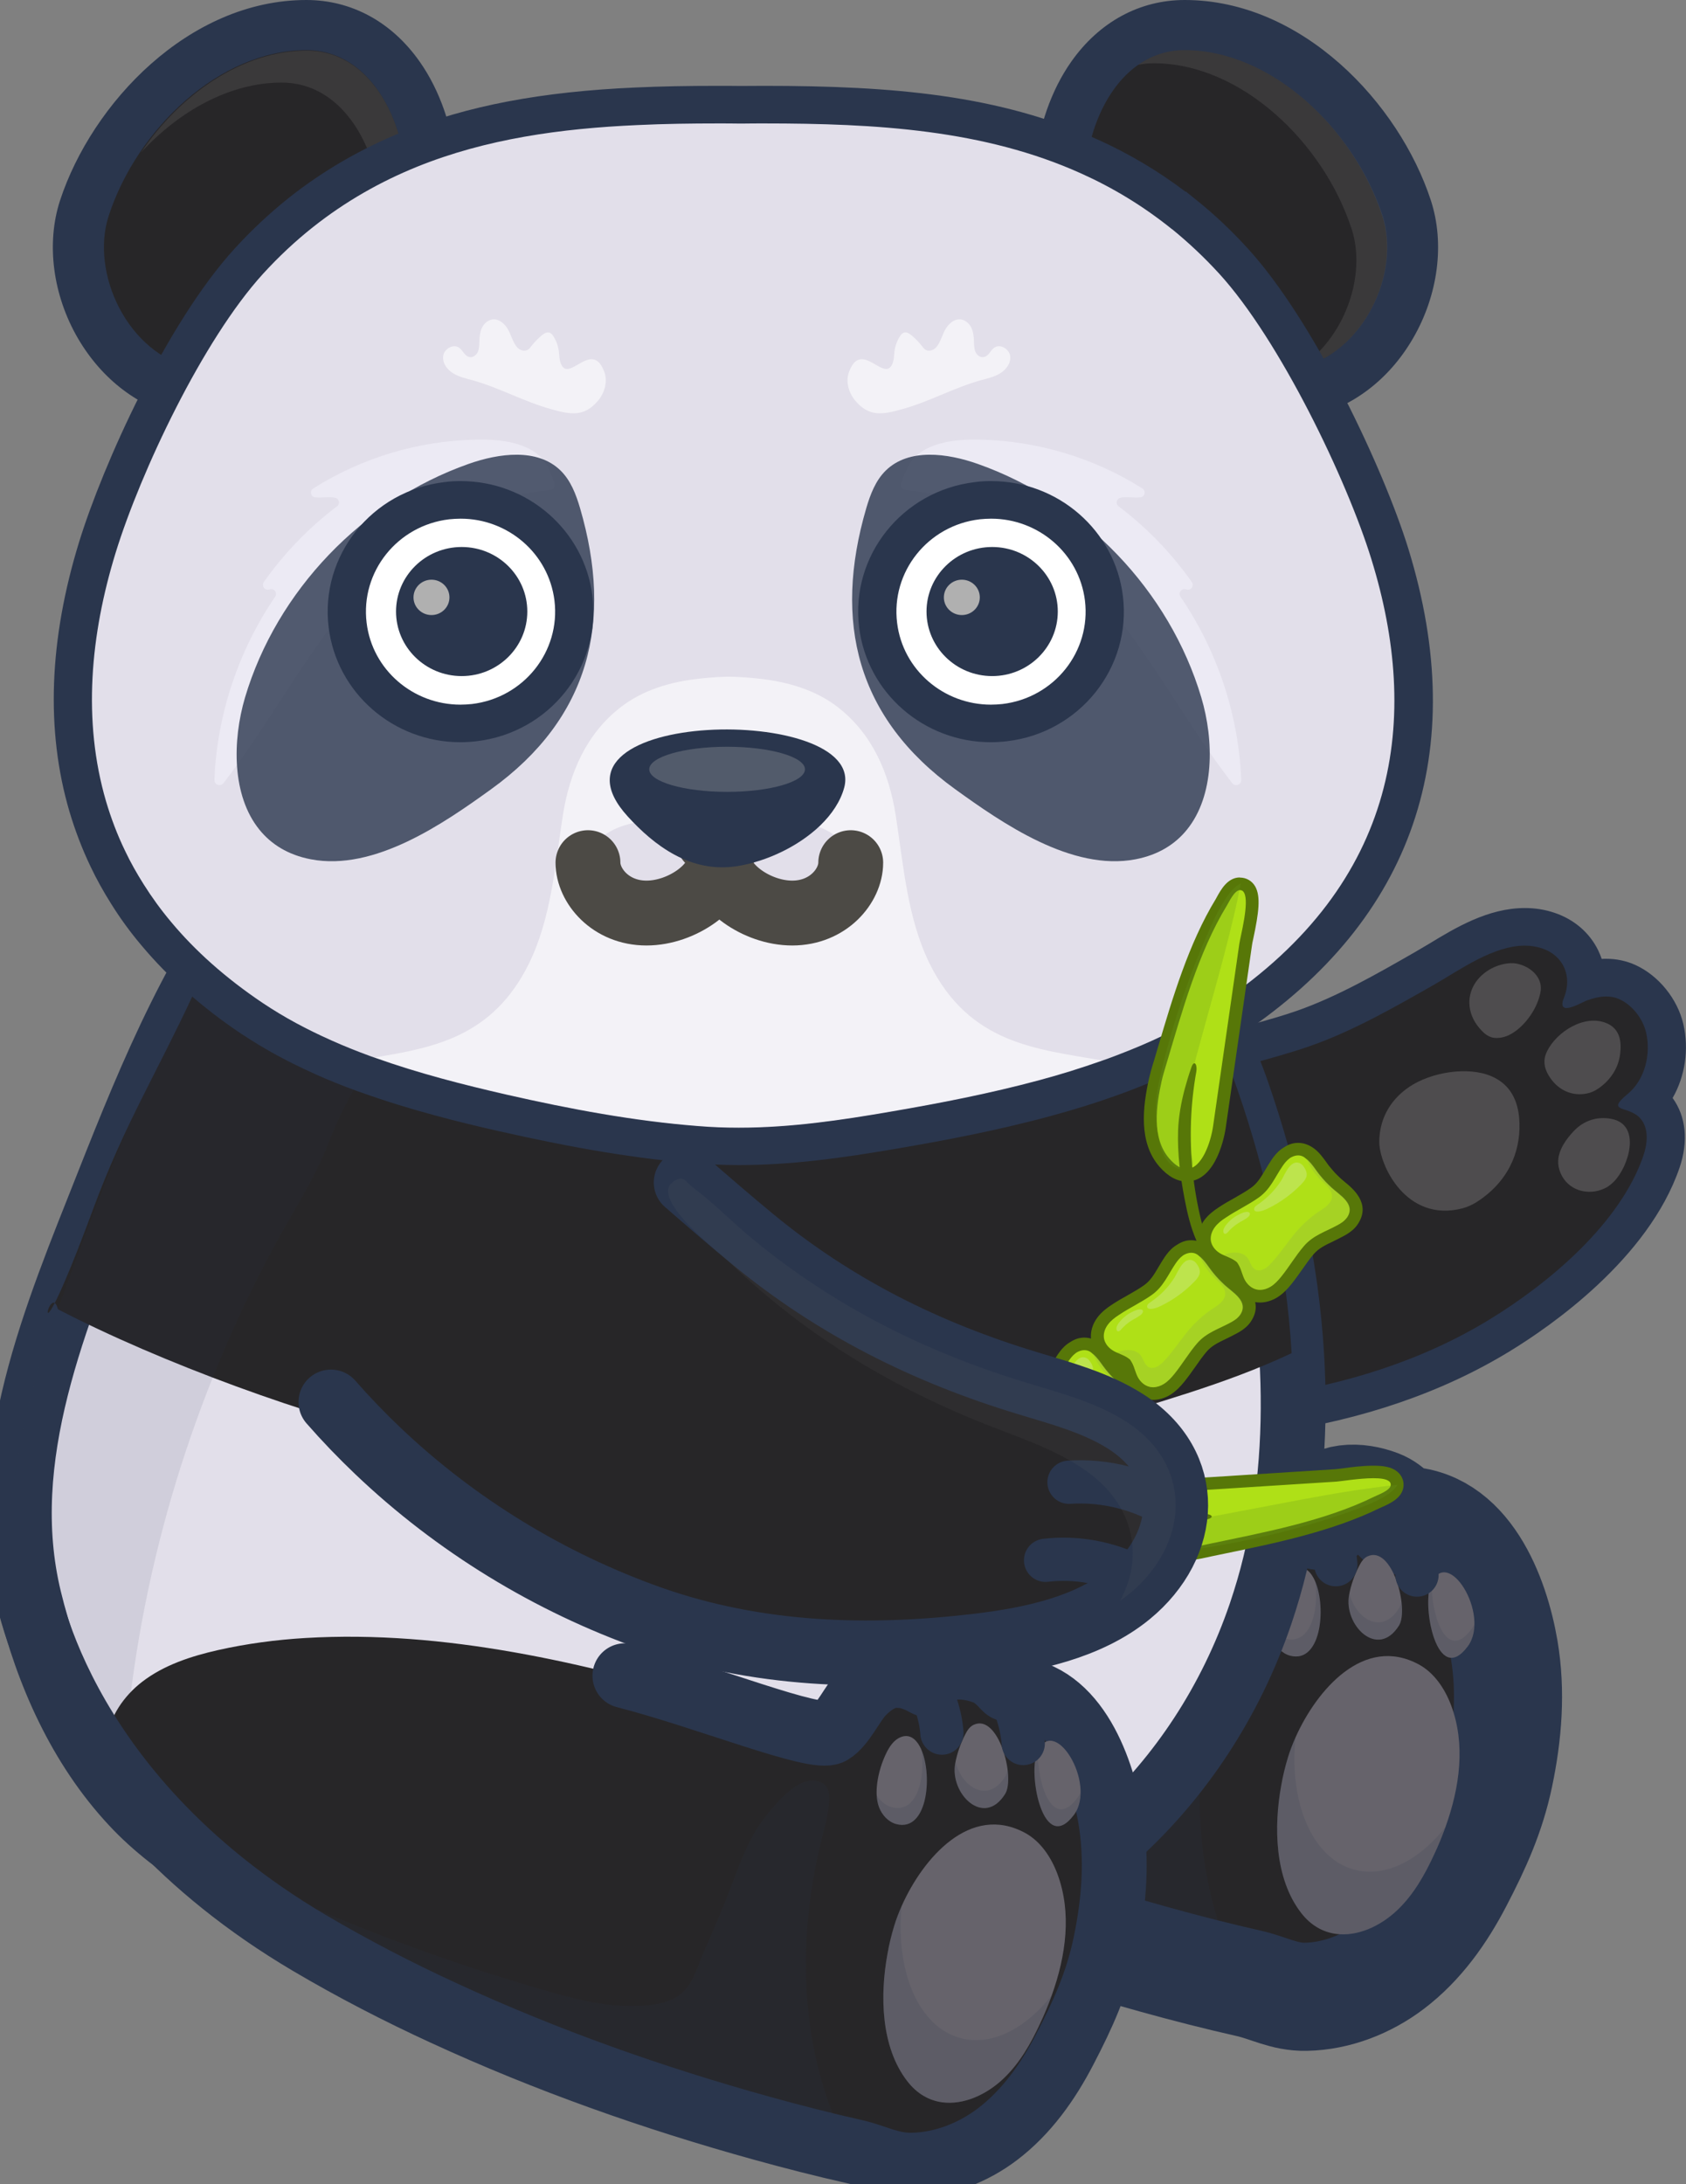 <svg width="78" height="101" viewBox="0 0 78 101" fill="none" xmlns="http://www.w3.org/2000/svg">
<rect x="0" y="0" width="78" height="101" fill="#808080" stroke="none"/>
<g clip-path="url(#clip0_229_14144)">
<path d="M10.288 18.347C14.356 18.347 18.27 15.27 19.378 12.395C20.487 9.521 20.104 5.87 18.453 3.518C17.386 1.993 15.865 1.159 14.173 1.159C9.297 1.159 5.242 5.523 3.903 9.625C3.355 11.312 3.626 13.346 4.634 15.078C5.583 16.707 7.028 17.808 8.708 18.179C9.215 18.289 9.746 18.347 10.288 18.347Z" fill="#272628"/>
<path d="M14.173 2.318C10.17 2.318 6.344 5.951 5.029 9.979C4.169 12.616 5.89 16.371 8.967 17.043C9.398 17.136 9.84 17.182 10.288 17.182C13.695 17.182 17.28 14.563 18.276 11.978C19.803 8.02 18.076 2.318 14.173 2.318ZM14.173 0C16.26 0 18.128 1.014 19.42 2.857C21.277 5.499 21.713 9.591 20.475 12.801C19.054 16.498 14.479 19.5 10.282 19.5C9.657 19.5 9.038 19.436 8.449 19.303C6.444 18.863 4.729 17.564 3.609 15.652C2.441 13.647 2.129 11.26 2.777 9.272C4.251 4.775 8.743 0 14.173 0Z" fill="#2A364D"/>
<g opacity="0.1">
<path d="M6.52 7.058C8.289 5.134 10.63 3.819 13.029 3.819C16.92 3.819 18.635 9.498 17.114 13.444C17.008 13.728 16.867 14.006 16.696 14.284C17.415 13.56 17.969 12.766 18.276 11.967C19.797 8.02 18.081 2.341 14.19 2.341C11.213 2.341 8.33 4.364 6.52 7.058Z" fill="#EAE6E4"/>
</g>
<path d="M58.694 18.347C59.236 18.347 59.767 18.289 60.274 18.179C61.948 17.814 63.392 16.713 64.347 15.078C65.355 13.351 65.627 11.312 65.078 9.625C63.74 5.523 59.684 1.159 54.809 1.159C53.117 1.159 51.596 1.993 50.529 3.517C48.878 5.864 48.495 9.515 49.603 12.395C50.712 15.264 54.626 18.347 58.694 18.347Z" fill="#272628"/>
<path d="M54.809 2.318C50.906 2.318 49.184 8.02 50.705 11.984C51.702 14.569 55.286 17.188 58.693 17.188C59.136 17.188 59.584 17.141 60.014 17.049C63.091 16.371 64.813 12.621 63.952 9.985C62.637 5.951 58.811 2.318 54.809 2.318ZM54.809 0C60.244 0 64.73 4.775 66.198 9.272C66.847 11.26 66.534 13.647 65.367 15.652C64.253 17.57 62.531 18.868 60.527 19.303C59.937 19.43 59.318 19.5 58.693 19.5C54.496 19.5 49.921 16.492 48.501 12.801C47.263 9.591 47.699 5.499 49.556 2.857C50.853 1.014 52.721 0 54.809 0Z" fill="#2A364D"/>
<g opacity="0.1">
<path d="M52.662 2.996C52.892 2.95 53.134 2.926 53.382 2.926C57.39 2.926 61.216 6.56 62.531 10.587C63.238 12.755 62.195 15.681 60.09 17.025C63.126 16.313 64.812 12.592 63.964 9.979C62.637 5.951 58.811 2.318 54.808 2.318C53.995 2.318 53.275 2.567 52.662 2.996Z" fill="#EAE6E4"/>
</g>
<path d="M57.579 65.494C57.721 65.494 57.856 65.489 58.004 65.483C58.004 65.483 58.01 65.483 58.016 65.483C58.21 65.483 58.44 65.448 58.64 65.419L58.729 65.407C62.791 64.816 66.375 63.588 69.376 61.757C71.18 60.656 75.513 57.671 76.868 53.725C77.228 52.676 77.11 51.755 76.544 51.123C76.456 51.024 76.356 50.938 76.261 50.868C76.998 50.01 77.299 48.741 77.022 47.553C76.809 46.638 76.132 45.797 75.3 45.415C74.994 45.276 74.664 45.206 74.316 45.206C73.968 45.206 73.644 45.276 73.384 45.351C73.379 44.992 73.296 44.644 73.143 44.325C72.848 43.717 72.306 43.259 71.622 43.027C71.286 42.917 70.92 42.859 70.549 42.859C69.093 42.859 67.695 43.711 66.564 44.389C66.351 44.517 66.145 44.644 65.951 44.754C64.099 45.809 62.219 46.887 60.285 47.559C59.607 47.797 58.929 47.988 58.204 48.191C56.895 48.562 55.545 48.938 54.272 49.587C54.107 49.668 53.954 49.755 53.806 49.848C52.981 50.37 52.303 51.384 51.719 52.96C50.705 55.712 50.841 60.221 52.828 63.008C53.983 64.637 55.628 65.494 57.579 65.494Z" fill="#272628"/>
<path d="M70.543 43.729C69.087 43.729 67.542 44.847 66.393 45.508C64.541 46.562 62.596 47.681 60.58 48.382C58.623 49.066 56.536 49.419 54.673 50.364C54.537 50.433 54.402 50.509 54.278 50.59C53.435 51.117 52.869 52.386 52.545 53.267C51.112 57.15 52.209 64.631 57.579 64.631C57.697 64.631 57.821 64.625 57.945 64.619C58.163 64.619 58.381 64.579 58.593 64.55C62.213 64.028 65.785 62.927 68.904 61.021C71.669 59.334 74.947 56.582 76.025 53.453C76.214 52.896 76.302 52.183 75.878 51.708C75.336 51.111 74.251 51.459 75.3 50.59C76.108 49.923 76.385 48.735 76.155 47.75C76.008 47.119 75.524 46.481 74.923 46.209C74.723 46.116 74.516 46.081 74.31 46.081C74.015 46.081 73.72 46.157 73.438 46.255C73.278 46.307 72.765 46.614 72.477 46.614C72.353 46.614 72.276 46.562 72.282 46.406C72.288 46.302 72.329 46.197 72.37 46.099C72.736 45.148 72.335 44.186 71.339 43.856C71.073 43.769 70.808 43.729 70.543 43.729ZM70.543 41.99C71.014 41.99 71.468 42.06 71.899 42.205C72.813 42.506 73.538 43.126 73.939 43.949C73.998 44.076 74.056 44.21 74.098 44.343C74.168 44.337 74.239 44.337 74.31 44.337C74.787 44.337 75.247 44.436 75.666 44.627C76.739 45.119 77.605 46.191 77.877 47.356C78.148 48.533 77.953 49.779 77.381 50.775C78 51.627 78.118 52.78 77.7 54.003C76.255 58.216 71.722 61.345 69.835 62.493C66.729 64.388 63.032 65.657 58.847 66.265L58.758 66.277C58.552 66.306 58.298 66.346 58.004 66.352C57.856 66.358 57.715 66.364 57.573 66.364C55.321 66.364 53.423 65.379 52.097 63.513C49.862 60.383 49.803 55.591 50.882 52.67C51.531 50.908 52.327 49.75 53.323 49.124C53.488 49.019 53.671 48.915 53.859 48.822C55.209 48.133 56.606 47.739 57.956 47.362C58.664 47.159 59.336 46.974 59.984 46.748C61.842 46.099 63.693 45.044 65.479 44.018C65.691 43.897 65.886 43.775 66.098 43.653C67.318 42.911 68.839 41.99 70.543 41.99Z" fill="#2A364D"/>
<g opacity="0.2">
<path d="M63.81 52.786C63.816 51.894 64.193 50.943 65.19 50.265C66.186 49.587 67.901 49.292 69.01 49.773C69.935 50.178 70.218 50.972 70.283 51.708C70.389 53.018 69.941 54.449 68.491 55.469C68.255 55.637 67.984 55.788 67.666 55.875C65.054 56.559 63.798 53.864 63.81 52.786Z" fill="#EAE6E4"/>
</g>
<g opacity="0.1">
<path d="M30.879 34.642C35.425 32.527 40.335 32.672 44.798 35.384C46.236 36.259 47.433 37.737 48.931 38.478C51.029 39.527 55.203 41.712 54.201 45.264C53.865 46.464 53.098 47.408 52.285 48.191C49.396 50.978 45.735 52.212 42.157 53.221C40.695 53.632 39.221 54.02 37.73 54.183C33.568 54.629 29.288 53.25 25.845 50.341C24.554 49.251 23.333 47.878 22.779 46.076C21.977 43.468 22.726 40.872 24.524 39.469C26.641 37.812 28.48 35.761 30.879 34.642Z" fill="#2A364D"/>
</g>
<g opacity="0.2">
<path d="M67.979 46.406C67.967 46.058 68.067 45.716 68.28 45.409C68.651 44.882 69.293 44.563 69.901 44.54C70.502 44.517 71.439 45.038 71.263 45.907C71.121 46.591 70.691 47.211 70.219 47.6C69.972 47.802 69.677 47.965 69.358 47.994C68.987 48.034 68.734 47.889 68.456 47.559C68.15 47.211 67.991 46.806 67.979 46.406Z" fill="#EAE6E4"/>
</g>
<g opacity="0.2">
<path d="M71.469 48.909C71.487 48.817 71.522 48.718 71.569 48.62C72.011 47.71 73.326 46.87 74.352 47.327C74.947 47.594 75.024 48.168 74.953 48.741C74.876 49.373 74.523 49.918 74.004 50.294C73.874 50.387 73.727 50.48 73.55 50.532C72.872 50.729 72.218 50.491 71.793 49.947C71.54 49.616 71.398 49.28 71.469 48.909Z" fill="#EAE6E4"/>
</g>
<g opacity="0.2">
<path d="M72.087 53.673C72.111 53.163 72.447 52.688 72.807 52.305C73.266 51.818 73.891 51.61 74.563 51.743C75.955 52.021 75.342 53.957 74.67 54.635C74.552 54.751 74.416 54.872 74.239 54.953C73.461 55.319 72.53 55.046 72.194 54.241C72.111 54.049 72.082 53.858 72.087 53.673Z" fill="#EAE6E4"/>
</g>
<path d="M29.371 80.323C29.436 80.364 29.506 80.399 29.577 80.434C30.19 80.735 30.797 81.002 31.399 81.349C34.305 83.03 37.3 84.554 40.342 85.968C41.438 86.478 42.547 86.97 43.655 87.457C46.738 88.796 49.957 89.775 53.176 90.754C54.679 91.212 56.182 91.67 57.715 92.012C59.13 92.331 60.675 92.719 62.095 92.244C64.324 91.49 66.075 89.7 67.248 87.671C67.407 87.393 67.56 87.109 67.708 86.82C68.851 84.525 69.576 82.004 69.624 79.443C69.689 76.342 69.176 72.79 66.717 70.605C66.428 70.35 66.11 70.107 65.739 70.009C65.367 69.91 64.919 69.98 64.666 70.263C64.412 69.551 63.498 69.354 62.738 69.302C61.995 69.249 61.105 69.499 61.105 70.263C61.105 69.811 60.545 69.516 60.227 69.539C59.543 69.585 58.853 69.974 58.311 70.356C57.568 70.884 57.049 71.782 56.171 72.106C55.375 72.402 54.532 72.025 53.813 71.695C53.046 71.341 52.197 71.144 51.384 70.907C45.247 69.105 38.803 67.569 32.342 67.951C30.986 68.032 29.636 68.212 28.316 68.508C27.06 68.792 25.804 69.197 24.79 69.98C23.941 70.634 23.275 71.602 23.145 72.674C23.01 73.816 23.906 74.83 24.578 75.67C25.533 76.87 26.6 77.982 27.756 78.996C28.245 79.437 28.787 79.982 29.371 80.323Z" fill="#272628"/>
<g opacity="0.15">
<path d="M29.359 80.109C29.276 80.022 29.2 79.936 29.123 79.849C28.982 79.686 28.84 79.478 28.911 79.275C28.97 79.101 29.17 79.008 29.353 79.014C29.536 79.02 29.713 79.101 29.878 79.176C34.246 81.216 38.78 82.914 43.419 84.253C44.97 84.699 46.573 85.11 48.182 84.942C48.642 84.896 49.102 84.797 49.497 84.566C50.252 84.131 50.464 83.186 50.788 82.445C51.195 81.517 51.602 80.596 51.961 79.651C52.427 78.435 52.858 77.148 53.7 76.122C54.148 75.572 54.891 74.697 55.64 74.564C55.964 74.506 56.342 74.616 56.495 74.906C56.566 75.045 56.577 75.207 56.577 75.363C56.572 75.989 56.395 76.598 56.241 77.206C55.039 81.987 55.186 87.231 57.497 91.601C56.253 91.606 54.862 91.183 53.742 90.674C51.979 89.874 50.04 89.497 48.206 88.883C46.296 88.24 44.416 87.515 42.535 86.791C40.159 85.875 37.783 84.96 35.484 83.876C33.409 82.897 30.945 81.807 29.359 80.109Z" fill="#2A364D"/>
</g>
<path d="M19.349 65.205C19.349 65.205 20.575 74.998 32.536 82.062C34.558 83.256 36.645 84.334 38.779 85.313C43.507 87.492 48.442 89.236 53.464 90.627C54.885 91.021 56.312 91.386 57.75 91.711C58.688 91.919 59.413 92.36 60.421 92.337C61.842 92.308 63.233 91.757 64.353 90.911C65.709 89.885 66.699 88.477 67.472 86.988C68.309 85.383 68.975 83.916 69.352 82.132C69.759 80.202 69.918 78.232 69.588 76.279C69.169 73.828 67.849 70.275 64.801 70.316C64.718 70.316 64.353 69.748 63.793 69.539C62.844 69.18 61.617 69.134 61.081 70.101C60.362 69.696 59.979 69.701 59.79 69.69C59.136 69.644 58.575 70.026 58.133 70.472C57.65 70.959 57.231 71.962 56.666 72.303C55.952 72.732 50.888 70.663 47.127 69.701" stroke="#2A364D" stroke-width="5" stroke-miterlimit="10" stroke-linecap="round" stroke-linejoin="round"/>
<path d="M60.197 88.46C60.65 89.045 61.21 89.346 61.8 89.427C62.779 89.561 63.852 89.091 64.665 88.309C65.402 87.602 65.909 86.704 66.333 85.788C66.534 85.365 66.717 84.925 66.876 84.478C67.536 82.641 67.807 80.66 67.135 78.863C66.846 78.098 66.363 77.362 65.638 76.968C63.091 75.595 60.916 78.156 59.943 80.324C59.796 80.654 59.672 80.978 59.583 81.274C59.46 81.68 59.353 82.108 59.277 82.549C58.929 84.432 58.953 86.855 60.197 88.46Z" fill="#66636B"/>
<g opacity="0.15">
<path d="M60.197 88.46C60.651 89.045 61.211 89.346 61.8 89.427C62.779 89.561 63.852 89.091 64.665 88.309C65.402 87.602 65.909 86.704 66.334 85.788C66.534 85.365 66.717 84.925 66.876 84.479C65.756 85.904 64.335 86.716 62.979 86.524C60.851 86.223 59.607 83.557 59.937 80.324C59.79 80.654 59.666 80.978 59.578 81.274C59.454 81.68 59.348 82.109 59.271 82.549C58.929 84.432 58.953 86.855 60.197 88.46Z" fill="#2A364D"/>
</g>
<path d="M66.187 73.294C65.78 74.332 66.499 78.017 67.902 76.134C68.987 74.68 66.941 71.371 66.187 73.294Z" fill="#66636B"/>
<path d="M60.769 72.97C61.394 74.129 61.175 76.957 59.684 76.563C59.312 76.464 59.024 76.145 58.888 75.792C58.752 75.439 58.752 75.044 58.8 74.668C58.864 74.181 59.012 73.706 59.23 73.26C59.377 72.964 59.578 72.663 59.89 72.541C60.267 72.39 60.562 72.587 60.769 72.97Z" fill="#66636B"/>
<path d="M63.262 71.973C63.079 72.06 62.967 72.24 62.879 72.414C62.66 72.837 62.501 73.289 62.413 73.758C62.154 75.149 63.739 76.748 64.724 75.166C65.195 74.407 64.411 71.428 63.262 71.973Z" fill="#66636B"/>
<g opacity="0.15">
<path d="M67.907 76.128C68.12 75.838 68.214 75.473 68.214 75.097C68.173 75.183 68.125 75.265 68.067 75.346C66.887 76.928 66.192 74.581 66.239 73.173C66.221 73.207 66.204 73.248 66.186 73.294C65.785 74.326 66.504 78.017 67.907 76.128Z" fill="#2A364D"/>
</g>
<g opacity="0.15">
<path d="M58.888 75.786C59.024 76.145 59.313 76.458 59.684 76.557C61.111 76.939 61.376 74.372 60.846 73.126C61.034 74.419 60.645 76.088 59.472 75.775C59.171 75.693 58.924 75.473 58.77 75.201C58.782 75.409 58.818 75.606 58.888 75.786Z" fill="#2A364D"/>
</g>
<g opacity="0.15">
<path d="M64.725 75.166C64.866 74.94 64.895 74.511 64.837 74.042C64.813 74.169 64.778 74.279 64.725 74.366C63.911 75.67 62.685 74.807 62.431 73.677C62.425 73.706 62.419 73.729 62.414 73.758C62.148 75.149 63.74 76.748 64.725 75.166Z" fill="#2A364D"/>
</g>
<path d="M65.555 72.837C65.491 71.944 65.214 71.063 64.742 70.293" stroke="#2A364D" stroke-width="2" stroke-miterlimit="10" stroke-linecap="round" stroke-linejoin="round"/>
<path d="M61.8 72.356C61.735 71.51 61.458 70.675 60.986 69.945" stroke="#2A364D" stroke-width="2" stroke-miterlimit="10" stroke-linecap="round" stroke-linejoin="round"/>
<path d="M14.037 88.529C14.503 88.738 14.963 88.941 15.405 89.126C17.834 90.152 20.787 91.317 23.463 91.299C26.458 91.282 29.4 91.815 32.436 91.589C35.602 91.357 38.726 90.76 41.815 90.065C49.061 88.431 55.528 82.787 58.316 74.633C58.575 73.868 58.805 73.086 58.994 72.298C59.743 69.203 59.949 65.958 59.761 62.73C59.513 58.529 58.575 54.345 57.249 50.526C56.011 46.962 53.983 43.839 51.513 41.208C49.126 38.658 46.319 36.572 43.419 35.001C42.163 34.318 40.884 33.732 39.611 33.246C36.704 32.133 33.662 31.501 30.603 31.461C27.396 31.42 24.195 32.116 21.2 33.454C20.374 33.819 19.573 34.236 18.783 34.7C17.321 35.558 15.988 36.584 14.768 37.76C14.066 38.432 13.412 39.151 12.793 39.916C9.197 44.355 7.057 49.547 4.988 54.785C2.6 60.824 -0.235 67.389 1.356 73.943C2.188 77.368 3.703 80.776 6.143 83.389C8.136 85.539 11.213 87.249 14.037 88.529Z" fill="#E2DFEA" stroke="#2A364D" stroke-width="3" stroke-miterlimit="10"/>
<path d="M2.683 60.545C7.382 62.991 14.391 65.564 19.443 66.682C25.285 67.969 31.635 68.119 37.565 67.94C41.763 67.812 45.966 67.25 50.028 65.952C53.306 64.903 56.601 64.063 59.755 62.574C59.507 58.372 58.57 54.188 57.243 50.37C56.005 46.806 53.977 43.682 51.507 41.051C49.12 38.502 46.314 36.415 43.413 34.845C39.823 34.723 36.233 34.486 32.648 34.167C28.823 33.831 24.991 33.848 21.194 33.298C20.369 33.663 19.567 34.08 18.777 34.544C17.315 35.401 15.983 36.427 14.762 37.603C14.061 38.276 13.406 38.994 12.787 39.759C11.29 41.608 10.005 43.717 8.92 46.029C7.228 49.663 5.749 52.027 4.316 55.892C1.298 64.046 2.282 59.039 2.683 60.545Z" fill="#272628"/>
<g opacity="0.1">
<path d="M1.368 77.814C2.241 79.918 3.526 81.888 5.359 83.279C5.648 82.821 5.683 82.253 5.719 81.714C5.754 81.164 5.801 80.619 5.854 80.069C6.597 72.246 8.943 64.573 12.687 57.631C13.553 56.026 14.55 54.536 15.198 52.861C15.894 51.059 16.92 49.344 17.963 47.721C19.991 44.586 22.42 41.724 24.737 38.791C27.29 35.563 21.783 35.372 19.755 35.511C17.545 35.668 15.599 37.719 14.084 39.243C12.209 41.127 10.606 43.271 9.244 45.542C6.774 49.645 5.041 54.13 3.384 58.61C2.694 60.464 2.017 62.325 1.504 64.237C0.814 66.804 0.419 69.452 0.336 72.112C0.295 73.364 0.33 74.627 0.678 75.833C0.867 76.493 1.097 77.16 1.368 77.814Z" fill="#2A364D"/>
</g>
<path d="M34.169 53.006C36.51 53.006 38.773 52.699 41.456 52.236C43.484 51.888 45.877 51.436 48.312 50.781C49.373 50.491 50.34 50.196 51.271 49.865C51.714 49.709 52.15 49.541 52.58 49.373C52.769 49.298 52.963 49.216 53.158 49.13C53.96 48.788 54.732 48.411 55.451 48.011C55.97 47.721 56.471 47.42 56.937 47.107C64.524 42.036 67.065 34.607 64.294 25.631C63.191 22.061 60.067 15.368 57.055 12.077C56.341 11.294 55.575 10.57 54.779 9.933L54.549 9.736H54.526C53.258 8.75 51.873 7.91 50.393 7.244C45.995 5.256 41.202 4.845 35.354 4.845C35.018 4.845 34.205 4.85 34.205 4.85C33.874 4.85 33.544 4.845 33.208 4.845C31.782 4.845 30.591 4.868 29.459 4.92C25.179 5.111 21.836 5.743 18.948 6.913C17.091 7.667 15.44 8.623 13.901 9.84C13.058 10.512 12.251 11.265 11.508 12.077C8.454 15.42 5.571 21.818 4.498 25.301C3.148 29.682 2.995 33.715 4.045 37.296C4.292 38.131 4.605 38.948 4.976 39.724C5.229 40.263 5.536 40.814 5.884 41.353C6.267 41.967 6.715 42.581 7.216 43.172C8.419 44.609 9.91 45.931 11.655 47.096L11.714 47.13C12.675 47.768 13.76 48.359 14.939 48.88C15.546 49.153 16.147 49.396 16.808 49.634L17.044 49.721C19.242 50.509 21.518 51.065 23.245 51.459C26.818 52.27 29.577 52.722 32.206 52.931C32.849 52.977 33.509 53.006 34.169 53.006Z" fill="#E2DFEA"/>
<path d="M33.214 5.708C31.97 5.708 30.732 5.725 29.506 5.783C25.939 5.94 22.485 6.421 19.29 7.713C17.604 8.397 15.988 9.307 14.467 10.512C13.671 11.144 12.905 11.856 12.174 12.656C9.38 15.716 6.503 21.829 5.353 25.55C4.18 29.357 3.815 33.327 4.905 37.053C5.135 37.829 5.424 38.6 5.79 39.353C6.037 39.875 6.326 40.385 6.644 40.889C7.016 41.48 7.434 42.06 7.906 42.622C9.02 43.96 10.423 45.218 12.156 46.383C12.162 46.383 12.168 46.389 12.174 46.394C13.153 47.049 14.208 47.611 15.304 48.098C15.316 48.104 15.328 48.11 15.34 48.115C15.923 48.376 16.519 48.614 17.12 48.834C17.197 48.863 17.273 48.886 17.35 48.915C19.378 49.639 21.477 50.173 23.458 50.625C26.387 51.291 29.323 51.842 32.289 52.073C32.925 52.126 33.55 52.149 34.175 52.149C36.569 52.149 38.903 51.807 41.308 51.389C43.46 51.019 45.783 50.572 48.082 49.952C49.055 49.692 50.022 49.39 50.971 49.054C51.401 48.904 51.825 48.741 52.244 48.573C52.433 48.498 52.615 48.422 52.804 48.341C53.565 48.017 54.307 47.658 55.021 47.264C55.51 46.991 55.987 46.701 56.441 46.4C64.795 40.796 65.703 33.164 63.451 25.88C62.313 22.183 59.2 15.71 56.4 12.65C55.705 11.891 54.974 11.207 54.219 10.593C54.213 10.593 54.213 10.593 54.213 10.593C52.881 9.521 51.484 8.681 50.027 8.026C45.529 5.992 40.513 5.708 35.36 5.708C35.03 5.708 34.694 5.708 34.358 5.714H34.205C33.874 5.708 33.544 5.708 33.214 5.708ZM33.214 3.97C33.55 3.97 33.886 3.97 34.222 3.975H34.364C34.688 3.975 35.03 3.97 35.366 3.97C41.326 3.97 46.231 4.393 50.776 6.45C52.221 7.099 53.588 7.91 54.838 8.86H54.85H54.856H54.867L55.357 9.255C56.188 9.921 56.984 10.674 57.727 11.491C60.822 14.876 64.029 21.731 65.155 25.376C68.049 34.752 65.385 42.512 57.45 47.82C56.954 48.15 56.436 48.463 55.899 48.764C55.156 49.176 54.355 49.57 53.517 49.923C53.317 50.01 53.117 50.097 52.91 50.178C52.498 50.346 52.044 50.52 51.584 50.682C50.646 51.019 49.627 51.332 48.559 51.621C46.078 52.294 43.548 52.763 41.621 53.093C38.897 53.563 36.586 53.876 34.181 53.876C33.491 53.876 32.807 53.847 32.147 53.794C29.483 53.586 26.682 53.122 23.063 52.305C21.3 51.905 18.995 51.337 16.749 50.532L16.513 50.451C15.829 50.202 15.21 49.952 14.615 49.686C14.597 49.68 14.579 49.668 14.556 49.657C13.359 49.124 12.257 48.527 11.278 47.878L11.266 47.872L11.166 47.808C9.356 46.597 7.8 45.218 6.544 43.717C6.019 43.097 5.548 42.448 5.141 41.793C4.787 41.231 4.463 40.651 4.192 40.078C3.803 39.267 3.473 38.403 3.213 37.528C2.111 33.785 2.264 29.583 3.667 25.04C4.764 21.488 7.717 14.928 10.859 11.491C11.638 10.639 12.475 9.857 13.353 9.156C14.939 7.899 16.707 6.873 18.618 6.102C21.606 4.891 25.043 4.236 29.429 4.045C30.567 3.993 31.77 3.97 33.214 3.97Z" fill="#2A364D"/>
<path d="M43.212 20.601C43.873 20.358 44.592 20.317 45.299 20.329C47.964 20.375 50.611 21.169 52.851 22.589C53.034 22.705 52.963 22.983 52.751 23C52.45 23.029 52.103 22.96 51.837 23.017C51.649 23.058 51.596 23.302 51.749 23.412C53.052 24.397 54.201 25.585 55.139 26.918C55.262 27.097 55.086 27.329 54.879 27.259C54.873 27.259 54.867 27.259 54.867 27.254C54.661 27.19 54.49 27.416 54.614 27.596C56.3 30.07 57.285 33.002 57.42 35.975C57.42 36.01 57.42 36.05 57.42 36.085C57.42 36.3 57.137 36.386 57.007 36.218C55.121 33.779 53.641 31.055 51.755 28.61C49.786 26.066 47.239 23.759 44.079 23C43.354 22.826 42.611 22.762 41.874 22.658C41.733 22.641 41.644 22.496 41.692 22.363C41.957 21.546 42.21 20.972 43.212 20.601Z" fill="#ECEAF4"/>
<path d="M24.13 20.601C23.469 20.358 22.75 20.317 22.043 20.329C19.378 20.375 16.731 21.169 14.491 22.589C14.308 22.705 14.379 22.983 14.591 23C14.892 23.029 15.24 22.96 15.505 23.017C15.694 23.058 15.747 23.302 15.593 23.412C14.29 24.397 13.141 25.585 12.204 26.918C12.08 27.097 12.257 27.329 12.463 27.259C12.469 27.259 12.475 27.259 12.475 27.254C12.681 27.19 12.852 27.416 12.728 27.596C11.042 30.07 10.058 33.002 9.922 35.975C9.922 36.01 9.922 36.05 9.922 36.085C9.922 36.3 10.205 36.386 10.335 36.218C12.221 33.779 13.701 31.055 15.587 28.61C17.556 26.066 20.103 23.759 23.263 23C23.988 22.826 24.731 22.762 25.468 22.658C25.609 22.641 25.698 22.496 25.651 22.363C25.385 21.546 25.132 20.972 24.13 20.601Z" fill="#ECEAF4"/>
<g opacity="0.6">
<path d="M17.35 48.898C19.378 49.622 21.477 50.155 23.458 50.607C26.387 51.274 29.323 51.824 32.289 52.056C35.36 52.305 38.272 51.9 41.308 51.372C43.46 51.001 45.783 50.555 48.082 49.935C49.055 49.674 50.022 49.373 50.971 49.037C47.999 48.509 44.851 48.301 43 44.546C41.98 42.465 41.798 40.026 41.444 37.737C41.132 35.714 40.336 33.924 38.767 32.707C37.724 31.895 36.439 31.536 35.183 31.391C34.788 31.345 34.387 31.316 33.992 31.299C33.91 31.299 33.821 31.293 33.739 31.293C33.656 31.293 33.574 31.293 33.485 31.299C33.09 31.31 32.69 31.345 32.294 31.391C31.039 31.53 29.754 31.895 28.71 32.707C27.142 33.924 26.346 35.714 26.034 37.737C25.68 40.026 25.497 42.465 24.477 44.546C22.803 47.953 20.056 48.446 17.35 48.898Z" fill="white"/>
</g>
<g opacity="0.6">
<path d="M34.269 31.304C34.352 31.304 34.434 31.304 34.523 31.31V31.304C34.434 31.304 34.352 31.304 34.269 31.304Z" fill="white"/>
</g>
<g opacity="0.8">
<path d="M54.915 38.362C54.373 39.035 53.594 39.533 52.533 39.736C49.586 40.304 46.361 38.061 44.191 36.496C39.629 33.205 38.538 28.755 40.077 23.498C40.265 22.861 40.507 22.218 40.984 21.754C42.051 20.717 43.82 20.954 45.235 21.453C50.146 23.186 54.107 27.323 55.575 32.249C56.177 34.266 56.182 36.792 54.915 38.362Z" fill="#2A364D"/>
</g>
<g opacity="0.8">
<path d="M11.997 38.362C12.54 39.035 13.318 39.533 14.379 39.736C17.326 40.304 20.551 38.061 22.721 36.496C27.284 33.205 28.374 28.755 26.835 23.498C26.647 22.861 26.405 22.218 25.928 21.754C24.861 20.717 23.092 20.954 21.677 21.453C16.766 23.186 12.805 27.323 11.337 32.249C10.742 34.266 10.73 36.792 11.997 38.362Z" fill="#2A364D"/>
</g>
<path d="M36.033 37.986H35.932C34.453 38.113 33.315 38.919 33.315 39.892C33.315 40.953 34.983 42.222 36.657 42.222C38.326 42.222 39.363 40.959 39.363 39.892C39.363 38.832 38.008 37.969 36.339 37.969C36.239 37.969 36.133 37.974 36.033 37.98V37.986Z" fill="#E2DFEA"/>
<path d="M27.201 39.892C27.201 40.953 28.239 42.222 29.907 42.222C31.576 42.222 33.25 40.959 33.25 39.892C33.25 38.832 31.894 37.969 30.226 37.969C28.557 37.969 27.201 38.832 27.201 39.892Z" fill="#E2DFEA"/>
<path d="M33.786 38.855C33.486 39.157 33.309 39.51 33.309 39.892C33.309 40.953 34.977 42.222 36.652 42.222C38.32 42.222 39.358 40.959 39.358 39.892" stroke="#4C4A45" stroke-width="3" stroke-miterlimit="10" stroke-linecap="round" stroke-linejoin="round"/>
<path d="M27.201 39.892C27.201 40.953 28.239 42.222 29.907 42.222C31.576 42.222 33.25 40.959 33.25 39.892C33.25 39.51 33.073 39.157 32.773 38.855" stroke="#4C4A45" stroke-width="3" stroke-miterlimit="10" stroke-linecap="round" stroke-linejoin="round"/>
<g opacity="0.6">
<path d="M45.134 16.284C45.064 16.133 45.064 15.954 45.058 15.785C45.052 15.565 45.028 15.333 44.928 15.136C44.828 14.939 44.627 14.777 44.403 14.765C44.138 14.76 43.914 14.957 43.773 15.171C43.596 15.438 43.525 15.814 43.319 16.052C43.201 16.191 42.989 16.266 42.829 16.18C42.747 16.139 42.694 16.058 42.641 15.988C42.499 15.809 42.334 15.64 42.157 15.496C42.063 15.42 41.945 15.345 41.827 15.38C41.739 15.403 41.68 15.478 41.633 15.554C41.503 15.756 41.42 15.982 41.385 16.22C41.355 16.434 41.367 16.655 41.273 16.852C40.89 17.68 39.84 15.687 39.28 17.194C39.115 17.634 39.257 18.15 39.557 18.515C40.206 19.297 40.843 19.17 41.721 18.926C42.971 18.584 44.097 17.947 45.341 17.593C45.659 17.506 45.989 17.437 46.272 17.263C46.555 17.089 46.779 16.782 46.732 16.458C46.685 16.133 46.272 15.89 46.001 16.075C45.824 16.197 45.748 16.452 45.541 16.504C45.376 16.562 45.205 16.434 45.134 16.284Z" fill="white"/>
</g>
<g opacity="0.6">
<path d="M22.102 16.284C22.172 16.133 22.172 15.954 22.178 15.785C22.184 15.565 22.208 15.333 22.308 15.136C22.408 14.939 22.609 14.777 22.833 14.765C23.098 14.76 23.322 14.957 23.463 15.171C23.64 15.438 23.711 15.814 23.917 16.052C24.035 16.191 24.247 16.266 24.407 16.18C24.489 16.139 24.542 16.058 24.595 15.988C24.737 15.809 24.902 15.64 25.079 15.496C25.173 15.42 25.291 15.345 25.409 15.38C25.497 15.403 25.556 15.478 25.603 15.554C25.733 15.756 25.816 15.982 25.851 16.22C25.881 16.434 25.869 16.655 25.963 16.852C26.346 17.68 27.396 15.687 27.956 17.194C28.121 17.634 27.979 18.15 27.678 18.515C27.03 19.297 26.393 19.17 25.515 18.926C24.265 18.584 23.139 17.947 21.895 17.593C21.577 17.506 21.247 17.437 20.964 17.263C20.681 17.089 20.457 16.782 20.504 16.458C20.551 16.133 20.964 15.89 21.235 16.075C21.412 16.197 21.488 16.452 21.695 16.504C21.86 16.562 22.025 16.434 22.102 16.284Z" fill="white"/>
</g>
<path d="M37.936 38.183C38.484 37.656 38.885 37.053 39.056 36.421C40.1 32.521 24.483 32.776 29.046 37.76C30.237 39.064 31.935 40.408 34.134 40.049C35.525 39.817 36.958 39.116 37.936 38.183Z" fill="#2A364D"/>
<path opacity="0.3" d="M33.638 36.618C31.649 36.618 30.036 36.151 30.036 35.575C30.036 34.999 31.649 34.532 33.638 34.532C35.628 34.532 37.24 34.999 37.24 35.575C37.24 36.151 35.628 36.618 33.638 36.618Z" fill="#B0B0B0"/>
<path d="M43.466 74.888C43.961 74.888 44.462 74.743 44.904 74.471C45.335 74.204 45.624 73.874 45.836 73.619C46.03 73.376 46.213 73.121 46.39 72.866C46.549 72.634 46.703 72.414 46.856 72.24C46.926 72.159 47.139 72.054 47.38 71.939C47.563 71.852 47.746 71.765 47.935 71.66C48.153 71.539 48.477 71.342 48.766 71.023C48.854 70.924 48.931 70.826 49.002 70.716C49.438 70.044 49.91 68.699 48.135 67.262C48.082 67.222 48.035 67.181 47.993 67.146C47.923 67.082 47.852 67.013 47.787 66.943C47.746 66.897 47.681 66.822 47.616 66.752C47.581 66.712 47.545 66.659 47.51 66.607C47.322 66.346 47.062 65.987 46.667 65.692C46.237 65.373 45.742 65.205 45.229 65.205C44.828 65.205 44.439 65.303 44.073 65.5C43.961 65.564 43.855 65.628 43.755 65.697C43.401 65.964 43.177 66.265 43.036 66.468C42.918 66.642 42.812 66.816 42.711 66.99C42.576 67.216 42.458 67.413 42.37 67.476C42.175 67.61 41.945 67.743 41.697 67.888C41.426 68.044 41.155 68.201 40.896 68.375C40.619 68.56 40.265 68.821 39.964 69.215C39.534 69.783 39.351 70.461 39.445 71.121C39.551 71.846 39.988 72.501 40.648 72.912C40.778 72.993 40.907 73.057 41.037 73.121C41.084 73.237 41.137 73.376 41.22 73.515C41.591 74.193 42.222 74.674 42.947 74.83C43.106 74.871 43.283 74.888 43.466 74.888Z" fill="#AFE017"/>
<path d="M45.217 66.937C45.117 66.937 45.011 66.966 44.899 67.024C44.863 67.042 44.834 67.065 44.804 67.088C44.681 67.181 44.586 67.302 44.498 67.43C44.138 67.957 43.938 68.502 43.39 68.89C42.906 69.232 42.364 69.481 41.875 69.812C41.686 69.933 41.503 70.073 41.368 70.252C41.232 70.432 41.149 70.658 41.179 70.878C41.214 71.116 41.379 71.324 41.586 71.452C41.645 71.492 41.709 71.521 41.774 71.55C41.928 71.62 42.093 71.678 42.234 71.765C42.287 71.799 42.34 71.834 42.387 71.875C42.423 71.927 42.458 71.979 42.488 72.037C42.6 72.251 42.641 72.489 42.753 72.698C42.871 72.912 43.065 73.086 43.301 73.138C43.348 73.15 43.401 73.155 43.455 73.155C43.625 73.155 43.802 73.097 43.95 73.005C44.138 72.889 44.292 72.721 44.433 72.547C44.804 72.089 45.099 71.579 45.482 71.133C45.913 70.629 46.485 70.466 47.045 70.159C47.18 70.084 47.316 70.003 47.416 69.887C47.44 69.858 47.463 69.829 47.487 69.8C47.888 69.18 47.133 68.774 46.756 68.421C46.661 68.334 46.573 68.241 46.485 68.154C46.396 68.062 46.314 67.963 46.231 67.865C46.042 67.639 45.842 67.285 45.583 67.088C45.482 66.995 45.359 66.937 45.217 66.937ZM45.217 63.46C46.119 63.46 46.986 63.75 47.723 64.295C48.342 64.753 48.719 65.28 48.949 65.593L49.002 65.668C49.031 65.703 49.061 65.732 49.09 65.767C49.12 65.796 49.149 65.831 49.185 65.859L49.255 65.918C49.58 66.178 50.116 66.619 50.547 67.32C51.384 68.688 51.36 70.304 50.476 71.654C50.358 71.834 50.228 72.008 50.081 72.164C49.727 72.558 49.309 72.883 48.79 73.167C48.542 73.3 48.318 73.41 48.141 73.497C48.112 73.509 48.082 73.526 48.053 73.538C47.988 73.631 47.911 73.735 47.835 73.845C47.658 74.1 47.457 74.39 47.21 74.691C46.939 75.027 46.502 75.52 45.842 75.931C45.117 76.383 44.292 76.621 43.46 76.621C43.154 76.621 42.847 76.586 42.547 76.522C41.326 76.256 40.271 75.468 39.658 74.355C38.573 73.665 37.854 72.57 37.677 71.353C37.518 70.24 37.819 69.111 38.526 68.172C38.992 67.558 39.528 67.163 39.888 66.926C40.212 66.706 40.525 66.532 40.796 66.375C40.914 66.312 41.026 66.242 41.126 66.184C41.144 66.155 41.161 66.126 41.173 66.103C41.273 65.935 41.397 65.726 41.556 65.495C41.886 65.008 42.252 64.619 42.67 64.306C42.847 64.173 43.036 64.057 43.225 63.959C43.855 63.634 44.527 63.46 45.217 63.46Z" fill="#577708"/>
<g opacity="0.17">
<path d="M44.445 72.541C44.303 72.715 44.15 72.883 43.962 72.999C43.773 73.115 43.537 73.184 43.313 73.132C43.077 73.08 42.877 72.9 42.765 72.692C42.653 72.483 42.606 72.24 42.499 72.031C42.47 71.973 42.435 71.921 42.399 71.869C42.352 71.828 42.299 71.794 42.246 71.759C42.099 71.672 41.939 71.614 41.786 71.544C41.904 71.486 42.034 71.457 42.163 71.44C42.417 71.411 42.706 71.469 42.865 71.66C43.012 71.84 43.048 72.124 43.26 72.228C43.49 72.338 43.755 72.159 43.932 71.973C44.427 71.457 44.793 70.837 45.276 70.316C45.559 70.014 45.871 69.742 46.219 69.516C46.467 69.354 46.75 69.174 46.785 68.885C46.821 68.56 46.514 68.311 46.278 68.085C46.007 67.824 45.789 67.505 45.642 67.163C45.63 67.134 45.618 67.106 45.606 67.076C45.866 67.268 46.066 67.621 46.255 67.853C46.337 67.951 46.42 68.044 46.508 68.143C46.597 68.236 46.685 68.322 46.779 68.409C47.157 68.763 47.917 69.168 47.51 69.788C47.487 69.823 47.469 69.852 47.44 69.875C47.339 69.986 47.204 70.073 47.068 70.148C46.502 70.461 45.936 70.617 45.506 71.121C45.117 71.573 44.816 72.083 44.445 72.541Z" fill="#7D9067"/>
</g>
<g opacity="0.3">
<path d="M45.506 67.494C45.465 67.43 45.418 67.366 45.353 67.326C44.887 67.047 44.61 67.824 44.451 68.085C44.168 68.531 43.791 68.919 43.348 69.215C43.301 69.25 43.248 69.284 43.213 69.331C43.183 69.383 43.172 69.452 43.213 69.493C43.248 69.528 43.301 69.534 43.348 69.534C43.519 69.528 43.678 69.464 43.832 69.389C44.404 69.111 44.928 68.728 45.37 68.27C45.459 68.177 45.547 68.079 45.594 67.957C45.659 67.807 45.6 67.639 45.506 67.494Z" fill="#DFEFCB"/>
</g>
<g opacity="0.3">
<path d="M42.894 69.806C42.759 69.916 42.6 69.986 42.452 70.078C42.275 70.188 42.116 70.327 41.981 70.484C41.939 70.536 41.869 70.594 41.81 70.559C41.792 70.548 41.78 70.53 41.774 70.507C41.739 70.409 41.792 70.299 41.857 70.206C42.022 69.974 42.246 69.788 42.505 69.667C42.611 69.615 42.765 69.539 42.889 69.557C43.054 69.58 42.995 69.725 42.894 69.806Z" fill="#DFEFCB"/>
</g>
<path d="M48.412 68.937C48.63 68.937 48.86 68.867 49.066 68.74C49.302 68.595 49.485 68.392 49.627 68.212C49.803 67.998 49.957 67.772 50.116 67.546C50.299 67.285 50.47 67.036 50.67 66.804C50.947 66.485 51.283 66.323 51.678 66.132C51.837 66.056 51.996 65.981 52.156 65.894C52.291 65.819 52.462 65.715 52.604 65.564C52.639 65.523 52.669 65.483 52.698 65.442C53.17 64.718 52.527 64.191 52.138 63.878C52.061 63.814 51.985 63.75 51.92 63.692C51.831 63.611 51.743 63.524 51.66 63.431C51.584 63.344 51.501 63.252 51.425 63.159C51.366 63.09 51.313 63.014 51.254 62.933C51.106 62.73 50.941 62.498 50.729 62.336C50.552 62.209 50.369 62.139 50.175 62.139C50.022 62.139 49.868 62.18 49.715 62.261C49.668 62.284 49.621 62.313 49.579 62.348C49.414 62.469 49.296 62.632 49.208 62.759C49.108 62.91 49.019 63.06 48.931 63.205C48.713 63.576 48.518 63.895 48.17 64.144C47.923 64.318 47.657 64.469 47.38 64.631C47.139 64.77 46.897 64.909 46.661 65.066C46.473 65.193 46.255 65.35 46.084 65.576C45.889 65.836 45.8 66.132 45.842 66.41C45.883 66.717 46.084 67.001 46.384 67.186C46.455 67.233 46.532 67.268 46.608 67.308L46.756 67.372C46.85 67.412 46.944 67.453 47.033 67.505C47.062 67.523 47.092 67.546 47.121 67.569C47.139 67.598 47.162 67.627 47.174 67.662C47.221 67.754 47.251 67.847 47.286 67.946C47.333 68.079 47.38 68.207 47.445 68.334C47.61 68.641 47.887 68.856 48.194 68.919C48.265 68.931 48.336 68.937 48.412 68.937Z" fill="#AFE017"/>
<path d="M50.163 62.435C50.063 62.435 49.957 62.464 49.845 62.522C49.81 62.539 49.78 62.562 49.751 62.585C49.627 62.678 49.533 62.8 49.444 62.927C49.085 63.455 48.884 63.999 48.336 64.388C47.852 64.73 47.31 64.979 46.821 65.309C46.632 65.431 46.449 65.57 46.314 65.749C46.178 65.929 46.096 66.155 46.125 66.375C46.16 66.613 46.326 66.822 46.532 66.949C46.591 66.99 46.656 67.019 46.721 67.047C46.874 67.117 47.039 67.175 47.18 67.262C47.233 67.297 47.286 67.331 47.334 67.372C47.369 67.424 47.404 67.476 47.434 67.534C47.546 67.749 47.587 67.986 47.699 68.195C47.817 68.409 48.012 68.583 48.247 68.635C48.295 68.647 48.348 68.653 48.401 68.653C48.572 68.653 48.748 68.595 48.896 68.502C49.085 68.386 49.238 68.218 49.379 68.044C49.751 67.586 50.045 67.076 50.429 66.63C50.859 66.126 51.431 65.964 51.991 65.657C52.127 65.581 52.262 65.5 52.362 65.384C52.386 65.355 52.41 65.326 52.433 65.297C52.834 64.677 52.079 64.272 51.702 63.918C51.608 63.831 51.519 63.739 51.431 63.652C51.342 63.559 51.26 63.46 51.177 63.362C50.989 63.136 50.788 62.782 50.529 62.585C50.429 62.487 50.305 62.435 50.163 62.435ZM50.163 61.855C50.423 61.855 50.664 61.942 50.894 62.11C51.148 62.296 51.325 62.551 51.484 62.771C51.537 62.846 51.59 62.922 51.643 62.979C51.72 63.072 51.796 63.159 51.873 63.246C51.944 63.321 52.032 63.403 52.115 63.484C52.174 63.541 52.244 63.594 52.315 63.657C52.687 63.959 53.547 64.66 52.934 65.599C52.899 65.657 52.858 65.709 52.81 65.761C52.645 65.946 52.445 66.068 52.286 66.155C52.121 66.248 51.956 66.323 51.796 66.404C51.419 66.584 51.118 66.729 50.883 67.001C50.694 67.221 50.523 67.465 50.346 67.72C50.187 67.946 50.022 68.177 49.839 68.403C49.68 68.6 49.48 68.821 49.208 68.995C48.955 69.151 48.672 69.238 48.401 69.238C48.306 69.238 48.212 69.226 48.124 69.209C47.734 69.122 47.387 68.856 47.18 68.473C47.098 68.322 47.045 68.172 47.004 68.044C46.974 67.951 46.945 67.865 46.909 67.801C46.903 67.795 46.903 67.783 46.897 67.778C46.892 67.772 46.886 67.766 46.874 67.766C46.809 67.725 46.727 67.691 46.632 67.656C46.579 67.633 46.52 67.61 46.467 67.586C46.373 67.546 46.284 67.499 46.208 67.447C45.836 67.216 45.589 66.856 45.536 66.468C45.483 66.115 45.589 65.738 45.83 65.419C46.025 65.164 46.267 64.984 46.479 64.845C46.721 64.683 46.974 64.538 47.216 64.405C47.487 64.249 47.746 64.104 47.982 63.936C48.277 63.727 48.442 63.443 48.654 63.09C48.743 62.939 48.837 62.782 48.943 62.626C49.043 62.481 49.185 62.29 49.385 62.145C49.438 62.104 49.497 62.07 49.556 62.035C49.763 61.907 49.963 61.855 50.163 61.855Z" fill="#577708"/>
<g opacity="0.17">
<path d="M49.391 68.038C49.25 68.212 49.096 68.38 48.908 68.496C48.719 68.612 48.483 68.682 48.259 68.629C48.023 68.577 47.823 68.398 47.711 68.189C47.599 67.981 47.552 67.737 47.446 67.528C47.416 67.471 47.381 67.418 47.346 67.366C47.298 67.326 47.245 67.291 47.192 67.256C47.045 67.169 46.886 67.111 46.732 67.042C46.85 66.984 46.98 66.955 47.11 66.937C47.363 66.908 47.652 66.966 47.811 67.158C47.959 67.337 47.994 67.621 48.206 67.725C48.436 67.836 48.701 67.656 48.878 67.471C49.373 66.955 49.739 66.335 50.222 65.813C50.505 65.512 50.818 65.24 51.166 65.013C51.413 64.851 51.696 64.672 51.731 64.382C51.767 64.057 51.46 63.808 51.224 63.582C50.953 63.321 50.735 63.003 50.588 62.661C50.576 62.632 50.564 62.603 50.553 62.574C50.812 62.765 51.012 63.118 51.201 63.35C51.283 63.449 51.366 63.541 51.454 63.64C51.543 63.733 51.631 63.82 51.726 63.907C52.103 64.26 52.863 64.666 52.457 65.286C52.433 65.321 52.415 65.35 52.386 65.373C52.286 65.483 52.15 65.57 52.014 65.645C51.449 65.958 50.883 66.115 50.452 66.619C50.057 67.071 49.763 67.581 49.391 68.038Z" fill="#7D9067"/>
</g>
<g opacity="0.3">
<path d="M50.452 62.991C50.411 62.927 50.364 62.864 50.299 62.823C49.833 62.545 49.556 63.321 49.397 63.582C49.114 64.028 48.737 64.417 48.295 64.712C48.247 64.747 48.194 64.782 48.159 64.828C48.13 64.88 48.118 64.95 48.159 64.99C48.194 65.025 48.247 65.031 48.295 65.031C48.466 65.025 48.625 64.961 48.778 64.886C49.35 64.608 49.874 64.225 50.317 63.767C50.405 63.675 50.493 63.576 50.541 63.455C50.605 63.304 50.547 63.136 50.452 62.991Z" fill="#DFEFCB"/>
</g>
<g opacity="0.3">
<path d="M47.841 65.303C47.705 65.413 47.546 65.483 47.398 65.576C47.222 65.686 47.062 65.825 46.927 65.981C46.886 66.033 46.815 66.091 46.756 66.056C46.738 66.045 46.727 66.028 46.721 66.004C46.685 65.906 46.738 65.796 46.803 65.703C46.968 65.471 47.192 65.286 47.452 65.164C47.558 65.112 47.711 65.037 47.835 65.054C48 65.071 47.935 65.222 47.841 65.303Z" fill="#DFEFCB"/>
</g>
<path d="M53.352 64.434C53.571 64.434 53.794 64.365 54.007 64.237C54.242 64.092 54.425 63.889 54.567 63.71C54.744 63.495 54.903 63.269 55.062 63.038C55.245 62.777 55.416 62.528 55.616 62.296C55.887 61.977 56.229 61.815 56.624 61.623C56.783 61.548 56.943 61.473 57.102 61.386C57.237 61.311 57.414 61.206 57.55 61.05C57.585 61.009 57.615 60.969 57.644 60.922C58.116 60.198 57.467 59.676 57.084 59.364C57.007 59.3 56.931 59.236 56.866 59.178C56.778 59.097 56.689 59.01 56.606 58.917C56.524 58.83 56.447 58.738 56.365 58.645C56.312 58.581 56.253 58.5 56.194 58.419C56.047 58.216 55.881 57.984 55.663 57.822C55.486 57.694 55.304 57.625 55.109 57.625C54.956 57.625 54.803 57.666 54.649 57.747C54.602 57.77 54.561 57.799 54.514 57.834C54.349 57.955 54.225 58.118 54.142 58.245C54.042 58.396 53.954 58.546 53.865 58.691C53.647 59.062 53.453 59.381 53.111 59.63C52.863 59.804 52.598 59.955 52.321 60.117C52.079 60.256 51.837 60.395 51.602 60.551C51.413 60.679 51.195 60.835 51.024 61.061C50.829 61.322 50.741 61.618 50.782 61.896C50.823 62.203 51.024 62.487 51.324 62.672C51.395 62.719 51.472 62.754 51.548 62.788L51.702 62.858C51.796 62.898 51.89 62.939 51.979 62.991C52.008 63.008 52.038 63.032 52.067 63.055C52.091 63.084 52.108 63.119 52.126 63.148C52.173 63.234 52.203 63.333 52.238 63.426C52.285 63.559 52.333 63.692 52.397 63.814C52.562 64.121 52.84 64.335 53.146 64.399C53.211 64.428 53.282 64.434 53.352 64.434Z" fill="#AFE017"/>
<path d="M55.109 57.932C55.008 57.932 54.902 57.961 54.79 58.019C54.755 58.036 54.725 58.059 54.696 58.083C54.572 58.175 54.478 58.297 54.389 58.425C54.03 58.952 53.829 59.497 53.281 59.885C52.798 60.227 52.255 60.476 51.766 60.806C51.577 60.928 51.395 61.067 51.259 61.247C51.123 61.426 51.041 61.652 51.071 61.873C51.106 62.11 51.271 62.319 51.477 62.446C51.536 62.487 51.601 62.516 51.666 62.545C51.819 62.614 51.984 62.672 52.126 62.759C52.179 62.794 52.232 62.829 52.279 62.869C52.314 62.922 52.35 62.974 52.379 63.032C52.491 63.246 52.532 63.484 52.645 63.692C52.762 63.907 52.957 64.081 53.193 64.133C53.24 64.144 53.293 64.15 53.346 64.15C53.517 64.15 53.694 64.092 53.841 63.999C54.03 63.883 54.183 63.715 54.325 63.541C54.696 63.084 54.991 62.574 55.374 62.128C55.804 61.623 56.376 61.461 56.936 61.154C57.072 61.079 57.207 60.998 57.308 60.882C57.331 60.853 57.355 60.824 57.378 60.795C57.779 60.175 57.025 59.769 56.647 59.416C56.553 59.329 56.465 59.236 56.376 59.149C56.288 59.056 56.205 58.958 56.123 58.859C55.934 58.633 55.734 58.28 55.474 58.083C55.374 57.984 55.25 57.932 55.109 57.932ZM55.109 57.352C55.368 57.352 55.61 57.44 55.84 57.608C56.093 57.793 56.27 58.048 56.429 58.268C56.482 58.343 56.535 58.419 56.588 58.477C56.665 58.569 56.742 58.656 56.818 58.743C56.889 58.819 56.977 58.9 57.06 58.981C57.119 59.039 57.19 59.091 57.261 59.155C57.632 59.456 58.493 60.157 57.88 61.096C57.844 61.154 57.803 61.206 57.756 61.258C57.591 61.444 57.39 61.566 57.231 61.652C57.066 61.745 56.901 61.82 56.742 61.902C56.364 62.081 56.064 62.226 55.828 62.498C55.639 62.719 55.468 62.962 55.291 63.217C55.132 63.443 54.967 63.675 54.785 63.901C54.625 64.098 54.425 64.318 54.154 64.492C53.9 64.648 53.617 64.735 53.346 64.735C53.252 64.735 53.157 64.724 53.069 64.706C52.68 64.619 52.332 64.353 52.126 63.97C52.043 63.82 51.99 63.669 51.949 63.541C51.919 63.449 51.89 63.362 51.855 63.298C51.849 63.292 51.849 63.281 51.843 63.275C51.837 63.269 51.831 63.263 51.819 63.263C51.754 63.223 51.666 63.188 51.577 63.153C51.524 63.13 51.465 63.107 51.412 63.084C51.318 63.043 51.23 62.997 51.153 62.945C50.782 62.713 50.534 62.354 50.481 61.965C50.428 61.612 50.534 61.235 50.776 60.916C50.97 60.661 51.212 60.482 51.424 60.343C51.666 60.181 51.919 60.036 52.161 59.902C52.432 59.746 52.692 59.601 52.928 59.433C53.222 59.224 53.393 58.94 53.599 58.587C53.688 58.436 53.782 58.28 53.888 58.123C53.989 57.978 54.13 57.787 54.331 57.642C54.384 57.602 54.443 57.567 54.502 57.532C54.708 57.405 54.908 57.352 55.109 57.352Z" fill="#577708"/>
<g opacity="0.17">
<path d="M54.336 63.536C54.195 63.71 54.042 63.878 53.853 63.993C53.664 64.109 53.428 64.179 53.205 64.127C52.969 64.075 52.768 63.895 52.656 63.686C52.544 63.478 52.497 63.234 52.391 63.026C52.361 62.968 52.326 62.916 52.291 62.864C52.244 62.823 52.191 62.788 52.138 62.753C51.99 62.666 51.831 62.608 51.678 62.539C51.796 62.481 51.925 62.452 52.055 62.435C52.308 62.406 52.597 62.464 52.757 62.655C52.904 62.834 52.939 63.118 53.151 63.223C53.381 63.333 53.647 63.153 53.824 62.968C54.319 62.452 54.684 61.832 55.168 61.31C55.451 61.009 55.763 60.737 56.111 60.511C56.358 60.349 56.642 60.169 56.677 59.879C56.712 59.555 56.406 59.305 56.17 59.079C55.899 58.819 55.681 58.5 55.533 58.158C55.521 58.129 55.51 58.1 55.498 58.071C55.757 58.262 55.958 58.616 56.146 58.848C56.229 58.946 56.311 59.039 56.4 59.137C56.488 59.23 56.577 59.317 56.671 59.404C57.048 59.757 57.809 60.163 57.402 60.783C57.378 60.818 57.361 60.847 57.331 60.87C57.231 60.98 57.095 61.067 56.96 61.142C56.394 61.455 55.828 61.612 55.398 62.116C55.003 62.568 54.702 63.078 54.336 63.536Z" fill="#7D9067"/>
</g>
<g opacity="0.3">
<path d="M55.392 58.488C55.35 58.425 55.303 58.361 55.238 58.32C54.773 58.042 54.496 58.819 54.336 59.079C54.053 59.526 53.676 59.914 53.234 60.209C53.187 60.244 53.134 60.279 53.098 60.325C53.063 60.372 53.057 60.447 53.098 60.488C53.134 60.522 53.187 60.528 53.234 60.528C53.405 60.522 53.564 60.459 53.717 60.383C54.289 60.105 54.814 59.723 55.256 59.265C55.344 59.172 55.433 59.074 55.48 58.952C55.545 58.801 55.492 58.633 55.392 58.488Z" fill="#DFEFCB"/>
</g>
<g opacity="0.3">
<path d="M52.78 60.8C52.645 60.911 52.485 60.98 52.338 61.073C52.161 61.183 52.002 61.322 51.866 61.478C51.825 61.531 51.754 61.589 51.695 61.554C51.678 61.542 51.666 61.525 51.66 61.502C51.625 61.403 51.678 61.293 51.742 61.2C51.908 60.969 52.132 60.783 52.391 60.661C52.497 60.609 52.65 60.534 52.774 60.551C52.939 60.569 52.88 60.719 52.78 60.8Z" fill="#DFEFCB"/>
</g>
<path d="M58.298 59.931C58.516 59.931 58.746 59.862 58.952 59.734C59.188 59.589 59.371 59.386 59.512 59.207C59.689 58.992 59.848 58.767 60.007 58.535C60.19 58.274 60.361 58.025 60.562 57.799C60.839 57.48 61.175 57.318 61.57 57.127C61.729 57.051 61.888 56.976 62.047 56.889C62.183 56.814 62.354 56.709 62.495 56.559C62.531 56.518 62.56 56.477 62.59 56.437C63.061 55.712 62.419 55.185 62.029 54.872C61.953 54.809 61.876 54.745 61.811 54.687C61.723 54.606 61.635 54.519 61.552 54.426C61.475 54.339 61.393 54.246 61.316 54.154C61.257 54.084 61.204 54.009 61.145 53.928C60.998 53.725 60.833 53.493 60.621 53.331C60.444 53.203 60.261 53.134 60.066 53.134C59.913 53.134 59.76 53.174 59.607 53.255C59.559 53.279 59.512 53.308 59.471 53.342C59.306 53.464 59.188 53.626 59.1 53.754C58.999 53.904 58.911 54.055 58.822 54.2C58.604 54.571 58.41 54.895 58.062 55.139C57.814 55.313 57.549 55.463 57.272 55.626C57.03 55.765 56.789 55.904 56.553 56.06C56.364 56.188 56.146 56.344 55.975 56.57C55.781 56.831 55.692 57.127 55.733 57.405C55.775 57.712 55.975 57.996 56.276 58.181C56.346 58.227 56.423 58.262 56.5 58.297L56.653 58.361C56.747 58.401 56.842 58.442 56.93 58.494C56.96 58.511 56.989 58.535 57.019 58.558C57.036 58.587 57.06 58.616 57.072 58.651C57.119 58.743 57.148 58.836 57.184 58.934C57.231 59.068 57.278 59.195 57.343 59.323C57.508 59.63 57.785 59.844 58.092 59.908C58.15 59.925 58.227 59.931 58.298 59.931Z" fill="#AFE017"/>
<path d="M60.055 53.429C59.955 53.429 59.849 53.458 59.737 53.516C59.701 53.534 59.672 53.557 59.642 53.58C59.519 53.673 59.424 53.794 59.336 53.922C58.976 54.449 58.776 54.994 58.227 55.382C57.744 55.724 57.202 55.973 56.712 56.304C56.524 56.425 56.341 56.564 56.205 56.744C56.07 56.924 55.987 57.15 56.017 57.37C56.052 57.608 56.217 57.816 56.423 57.944C56.483 57.984 56.547 58.013 56.612 58.042C56.765 58.112 56.931 58.17 57.072 58.257C57.125 58.291 57.178 58.326 57.225 58.367C57.261 58.419 57.296 58.471 57.325 58.529C57.438 58.743 57.479 58.981 57.591 59.19C57.709 59.404 57.903 59.578 58.139 59.63C58.186 59.642 58.239 59.647 58.292 59.647C58.463 59.647 58.64 59.589 58.788 59.497C58.976 59.381 59.129 59.213 59.271 59.039C59.642 58.581 59.937 58.071 60.32 57.625C60.751 57.121 61.322 56.959 61.883 56.651C62.018 56.576 62.154 56.495 62.254 56.379C62.278 56.35 62.301 56.321 62.325 56.292C62.725 55.672 61.971 55.266 61.594 54.913C61.499 54.826 61.411 54.733 61.322 54.646C61.234 54.554 61.151 54.455 61.069 54.356C60.88 54.13 60.68 53.777 60.42 53.58C60.314 53.481 60.191 53.429 60.055 53.429ZM60.055 52.85C60.314 52.85 60.556 52.937 60.786 53.105C61.039 53.29 61.216 53.545 61.376 53.765C61.429 53.841 61.482 53.916 61.535 53.974C61.611 54.067 61.688 54.154 61.765 54.241C61.835 54.316 61.924 54.397 62.006 54.478C62.065 54.536 62.136 54.588 62.207 54.652C62.578 54.953 63.439 55.655 62.826 56.593C62.79 56.651 62.749 56.703 62.702 56.756C62.537 56.941 62.336 57.063 62.177 57.15C62.012 57.242 61.847 57.318 61.688 57.399C61.311 57.578 61.01 57.723 60.774 57.996C60.586 58.216 60.415 58.459 60.238 58.714C60.079 58.94 59.913 59.172 59.731 59.398C59.572 59.595 59.371 59.815 59.1 59.989C58.846 60.146 58.563 60.233 58.292 60.233C58.198 60.233 58.104 60.221 58.015 60.204C57.626 60.117 57.278 59.85 57.072 59.468C56.989 59.317 56.936 59.166 56.895 59.039C56.866 58.946 56.836 58.859 56.801 58.795C56.795 58.79 56.795 58.778 56.789 58.772C56.783 58.767 56.777 58.761 56.765 58.761C56.701 58.72 56.618 58.685 56.524 58.651C56.471 58.627 56.412 58.604 56.359 58.581C56.264 58.541 56.176 58.494 56.099 58.442C55.728 58.21 55.48 57.851 55.427 57.463C55.374 57.109 55.48 56.733 55.722 56.414C55.916 56.159 56.158 55.979 56.37 55.84C56.612 55.678 56.866 55.533 57.107 55.4C57.379 55.243 57.638 55.098 57.874 54.93C58.169 54.722 58.334 54.438 58.546 54.084C58.634 53.934 58.729 53.777 58.835 53.621C58.935 53.476 59.076 53.285 59.277 53.14C59.33 53.099 59.389 53.064 59.448 53.029C59.648 52.902 59.855 52.85 60.055 52.85Z" fill="#577708"/>
<g opacity="0.17">
<path d="M59.277 59.027C59.135 59.201 58.982 59.369 58.793 59.485C58.605 59.601 58.369 59.67 58.145 59.618C57.909 59.566 57.709 59.386 57.597 59.178C57.485 58.969 57.438 58.726 57.331 58.517C57.302 58.459 57.267 58.407 57.231 58.355C57.184 58.315 57.131 58.28 57.078 58.245C56.931 58.158 56.771 58.1 56.618 58.031C56.736 57.973 56.866 57.944 56.995 57.926C57.249 57.897 57.538 57.955 57.697 58.146C57.844 58.326 57.88 58.61 58.092 58.714C58.322 58.824 58.587 58.645 58.764 58.459C59.259 57.944 59.625 57.324 60.108 56.802C60.391 56.501 60.703 56.228 61.051 56.002C61.299 55.84 61.582 55.66 61.617 55.371C61.653 55.046 61.346 54.797 61.11 54.571C60.839 54.31 60.621 53.992 60.474 53.65C60.462 53.621 60.45 53.592 60.438 53.563C60.698 53.754 60.898 54.107 61.087 54.339C61.169 54.438 61.252 54.53 61.34 54.629C61.429 54.722 61.517 54.809 61.611 54.895C61.989 55.249 62.749 55.655 62.342 56.275C62.319 56.309 62.301 56.338 62.272 56.362C62.171 56.472 62.036 56.559 61.9 56.634C61.334 56.947 60.768 57.103 60.338 57.608C59.949 58.059 59.648 58.575 59.277 59.027Z" fill="#7D9067"/>
</g>
<g opacity="0.3">
<path d="M60.338 53.986C60.297 53.922 60.25 53.858 60.185 53.818C59.719 53.539 59.442 54.316 59.283 54.577C59 55.023 58.623 55.411 58.181 55.707C58.133 55.742 58.08 55.776 58.045 55.823C58.016 55.875 58.004 55.944 58.045 55.985C58.08 56.02 58.133 56.026 58.181 56.026C58.352 56.02 58.511 55.956 58.664 55.881C59.236 55.602 59.761 55.22 60.203 54.762C60.291 54.669 60.38 54.571 60.427 54.449C60.492 54.299 60.432 54.13 60.338 53.986Z" fill="#DFEFCB"/>
</g>
<g opacity="0.3">
<path d="M57.726 56.292C57.591 56.402 57.432 56.472 57.284 56.564C57.107 56.675 56.948 56.814 56.813 56.97C56.771 57.022 56.701 57.08 56.642 57.045C56.624 57.034 56.612 57.016 56.606 56.993C56.571 56.895 56.624 56.785 56.689 56.692C56.854 56.46 57.078 56.275 57.337 56.153C57.443 56.101 57.597 56.026 57.721 56.043C57.886 56.066 57.827 56.217 57.726 56.292Z" fill="#DFEFCB"/>
</g>
<path d="M54.891 54.345C55.834 54.345 56.294 52.937 56.412 52.108L57.626 43.676C57.638 43.613 57.662 43.503 57.691 43.358C57.886 42.425 58.045 41.556 57.815 41.144C57.721 40.976 57.556 40.877 57.367 40.877C56.972 40.883 56.73 41.33 56.565 41.625L56.512 41.724C55.268 43.752 54.52 46.284 53.859 48.521L53.629 49.292C53.565 49.506 53.5 49.721 53.453 49.941C53.181 51.181 52.981 52.74 53.865 53.765C54.201 54.148 54.543 54.345 54.891 54.345Z" fill="#AFE017"/>
<path d="M57.367 41.161C57.361 41.161 57.361 41.161 57.367 41.161C57.108 41.167 56.866 41.7 56.766 41.863C55.433 44.047 54.685 46.782 53.959 49.211C53.883 49.471 53.8 49.726 53.741 49.993C53.494 51.106 53.27 52.618 54.089 53.568C54.39 53.916 54.655 54.055 54.897 54.055C55.598 54.055 56.017 52.821 56.123 52.068C56.53 49.257 56.931 46.446 57.337 43.636C57.385 43.306 57.809 41.729 57.556 41.283C57.514 41.202 57.45 41.161 57.367 41.161ZM57.367 40.582C57.662 40.582 57.927 40.738 58.074 40.999C58.328 41.457 58.239 42.199 57.98 43.41C57.951 43.543 57.927 43.648 57.921 43.711L57.314 47.93L56.707 52.149C56.671 52.404 56.306 54.635 54.891 54.635C54.455 54.635 54.036 54.403 53.635 53.945C52.663 52.821 52.869 51.181 53.158 49.871C53.211 49.639 53.276 49.413 53.34 49.199L53.388 49.048L53.571 48.428C54.237 46.18 54.991 43.624 56.253 41.561C56.265 41.538 56.282 41.509 56.3 41.474C56.483 41.144 56.789 40.588 57.343 40.576C57.355 40.582 57.361 40.582 57.367 40.582Z" fill="#577708"/>
<path opacity="0.25" d="M56.624 44.192C56.795 43.537 56.96 42.883 57.114 42.222C57.22 41.77 57.314 41.312 57.402 40.854C57.125 40.988 56.925 41.231 56.754 41.48C56.424 41.961 56.17 42.494 55.934 43.027C54.956 45.218 54.195 47.501 53.665 49.831C53.506 50.52 53.411 51.187 53.506 51.888C53.6 52.572 53.594 53.197 54.083 53.765C54.237 53.945 54.52 54.078 54.761 54.09C54.932 54.102 55.121 54.015 55.174 53.858C55.203 53.777 55.186 53.684 55.168 53.597C55.086 53.209 54.885 52.85 54.785 52.467C54.567 51.668 54.85 50.798 55.044 50.022C55.262 49.153 55.498 48.289 55.74 47.42C56.035 46.348 56.341 45.27 56.624 44.192Z" fill="#689B1F"/>
<path d="M55.251 49.17C55.333 49.164 55.38 49.35 55.345 49.558C55.074 51.071 55.021 52.612 55.174 54.142C55.251 54.913 55.386 55.678 55.569 56.431C55.663 56.814 55.769 57.196 55.893 57.573C55.94 57.718 56.259 58.361 55.846 58.17C55.598 58.059 55.445 57.584 55.345 57.358C55.08 56.744 54.926 56.089 54.803 55.44C54.602 54.397 54.467 53.337 54.502 52.276C54.526 51.627 54.643 50.984 54.809 50.358C54.897 50.039 54.991 49.715 55.103 49.402C55.15 49.24 55.203 49.176 55.251 49.17Z" fill="#577708"/>
<path d="M53.759 71.95C54.283 71.95 54.802 71.886 55.144 71.84C55.368 71.811 55.598 71.759 55.816 71.712L56.612 71.544C58.929 71.063 61.552 70.524 63.71 69.458L63.816 69.412C64.128 69.273 64.594 69.07 64.629 68.693C64.647 68.502 64.559 68.334 64.394 68.224C64.217 68.108 63.946 68.056 63.533 68.056C63.061 68.056 62.507 68.125 62.136 68.172C61.988 68.189 61.876 68.206 61.806 68.212L53.157 68.763C52.426 68.809 51.112 69.087 50.823 69.846C50.669 70.252 50.823 70.687 51.288 71.139C51.855 71.689 52.662 71.95 53.759 71.95Z" fill="#AFE017"/>
<path d="M63.539 68.357C62.897 68.357 62.066 68.496 61.836 68.514C58.953 68.699 56.07 68.879 53.187 69.064C52.15 69.128 50.204 69.673 51.507 70.942C52.085 71.504 52.928 71.66 53.759 71.66C54.225 71.66 54.691 71.608 55.103 71.556C55.374 71.521 55.646 71.457 55.911 71.399C58.428 70.872 61.264 70.351 63.581 69.209C63.757 69.122 64.317 68.925 64.341 68.676C64.347 68.589 64.312 68.525 64.235 68.479C64.099 68.386 63.84 68.357 63.539 68.357ZM63.539 67.778C64.017 67.778 64.329 67.841 64.559 67.992C64.819 68.16 64.96 68.438 64.931 68.734C64.877 69.278 64.288 69.534 63.94 69.69C63.905 69.707 63.87 69.719 63.846 69.731C61.659 70.808 59.012 71.359 56.677 71.84L56.035 71.973L55.881 72.008C55.657 72.054 55.428 72.106 55.186 72.135C54.832 72.182 54.301 72.246 53.759 72.246C52.574 72.246 51.702 71.956 51.089 71.359C50.399 70.687 50.416 70.119 50.552 69.76C50.971 68.658 52.922 68.502 53.14 68.49L61.788 67.94C61.847 67.934 61.959 67.922 62.095 67.905C62.478 67.847 63.05 67.778 63.539 67.778Z" fill="#577708"/>
<path opacity="0.25" d="M61.21 69.163C61.888 69.041 62.566 68.931 63.244 68.838C63.716 68.769 64.182 68.711 64.653 68.659C64.5 68.919 64.235 69.099 63.969 69.25C63.456 69.539 62.896 69.742 62.342 69.939C60.049 70.733 57.673 71.301 55.268 71.643C54.56 71.741 53.871 71.788 53.169 71.643C52.485 71.498 51.849 71.457 51.312 70.936C51.147 70.774 51.029 70.484 51.029 70.246C51.029 70.078 51.13 69.899 51.3 69.858C51.389 69.835 51.477 69.858 51.566 69.881C51.955 69.997 52.303 70.212 52.686 70.345C53.482 70.617 54.384 70.409 55.185 70.275C56.087 70.13 56.978 69.962 57.874 69.788C58.982 69.58 60.096 69.36 61.21 69.163Z" fill="#689B1F"/>
<path d="M56.058 70.136C56.07 70.061 55.887 69.997 55.675 70.014C54.124 70.165 52.55 70.101 51.017 69.835C50.239 69.701 49.473 69.51 48.724 69.273C48.341 69.151 47.964 69.018 47.592 68.867C47.451 68.809 46.82 68.444 46.985 68.873C47.08 69.122 47.545 69.313 47.769 69.429C48.37 69.736 49.025 69.939 49.673 70.107C50.717 70.385 51.778 70.594 52.863 70.64C53.523 70.669 54.183 70.6 54.832 70.484C55.162 70.426 55.498 70.351 55.822 70.269C55.981 70.229 56.052 70.177 56.058 70.136Z" fill="#577708"/>
<path d="M15.31 64.834C15.994 65.616 16.719 66.369 17.474 67.088C21.07 70.513 25.421 73.178 30.137 74.842C35.024 76.557 40.129 76.725 45.276 76.111C47.675 75.821 50.334 75.276 52.244 73.712C55.009 71.44 55.262 67.754 52.067 65.726C50.705 64.863 49.114 64.44 47.569 63.97C42.847 62.545 38.614 60.43 34.818 57.3C33.786 56.449 32.766 55.568 31.746 54.681" fill="#272628"/>
<path d="M15.31 64.834C15.994 65.616 16.719 66.369 17.474 67.088C21.07 70.513 25.421 73.178 30.137 74.842C35.024 76.557 40.129 76.725 45.276 76.111C47.675 75.821 50.334 75.276 52.244 73.712C55.009 71.44 55.262 67.754 52.067 65.726C50.705 64.863 49.114 64.44 47.569 63.97C42.847 62.545 38.614 60.43 34.818 57.3C33.786 56.449 32.766 55.568 31.746 54.681" stroke="#2A364D" stroke-width="3" stroke-miterlimit="10" stroke-linecap="round" stroke-linejoin="round"/>
<path d="M48.371 72.153C49.792 71.985 51.254 72.257 52.527 72.906" stroke="#2A364D" stroke-width="2" stroke-miterlimit="10" stroke-linecap="round" stroke-linejoin="round"/>
<path d="M49.455 68.543C51.135 68.433 52.839 68.867 54.254 69.765" stroke="#2A364D" stroke-width="2" stroke-miterlimit="10" stroke-linecap="round" stroke-linejoin="round"/>
<g opacity="0.1">
<path d="M31.015 54.768C30.314 55.66 33.326 57.967 33.816 58.436C37.364 61.832 41.42 64.254 46.019 66.028C47.528 66.607 49.078 67.152 50.375 68.108C52.551 69.731 52.887 72.078 51.814 74.03C51.961 73.926 52.103 73.822 52.244 73.706C55.009 71.434 55.262 67.749 52.067 65.72C50.705 64.857 49.114 64.434 47.569 63.965C42.847 62.539 38.614 60.424 34.818 57.295C33.874 56.518 32.99 55.602 32.017 54.878C31.699 54.641 31.652 54.333 31.18 54.617C31.116 54.664 31.056 54.716 31.015 54.768Z" fill="#70706F"/>
</g>
<path d="M45.842 33.454C46.054 33.454 46.266 33.443 46.478 33.419C47.876 33.251 49.12 32.562 49.986 31.478C50.853 30.389 51.236 29.038 51.071 27.665C50.753 25.069 48.512 23.116 45.854 23.116C45.641 23.116 45.429 23.128 45.217 23.151C43.82 23.319 42.576 24.008 41.709 25.092C40.843 26.176 40.459 27.532 40.624 28.905C40.943 31.495 43.189 33.454 45.842 33.454Z" fill="white"/>
<path d="M45.854 23.985C45.677 23.985 45.5 23.997 45.323 24.014C42.924 24.298 41.214 26.442 41.503 28.801C41.768 30.985 43.661 32.585 45.842 32.585C46.019 32.585 46.196 32.573 46.372 32.556C48.772 32.272 50.481 30.128 50.193 27.769C49.921 25.585 48.035 23.985 45.854 23.985ZM45.854 22.247C48.955 22.247 51.578 24.53 51.949 27.561C52.356 30.87 49.951 33.883 46.585 34.277C46.337 34.306 46.089 34.323 45.842 34.323C42.741 34.323 40.117 32.04 39.746 29.009C39.339 25.701 41.745 22.687 45.111 22.293C45.358 22.258 45.606 22.247 45.854 22.247Z" fill="#2A364D"/>
<path d="M21.3 33.454C21.512 33.454 21.724 33.443 21.937 33.419C23.334 33.251 24.578 32.562 25.444 31.478C26.311 30.389 26.694 29.038 26.529 27.665C26.211 25.069 23.97 23.116 21.312 23.116C21.099 23.116 20.887 23.128 20.675 23.151C19.278 23.319 18.034 24.008 17.167 25.092C16.301 26.181 15.918 27.532 16.083 28.905C16.401 31.495 18.647 33.454 21.3 33.454Z" fill="white"/>
<path d="M21.312 23.985C21.135 23.985 20.958 23.997 20.781 24.014C18.382 24.298 16.672 26.442 16.961 28.801C17.226 30.985 19.119 32.585 21.3 32.585C21.477 32.585 21.654 32.573 21.83 32.556C24.23 32.272 25.939 30.128 25.651 27.769C25.379 25.585 23.493 23.985 21.312 23.985ZM21.312 22.247C24.413 22.247 27.036 24.53 27.407 27.561C27.814 30.87 25.409 33.883 22.043 34.277C21.795 34.306 21.547 34.323 21.3 34.323C18.199 34.323 15.576 32.04 15.204 29.009C14.797 25.701 17.203 22.687 20.569 22.293C20.817 22.258 21.064 22.247 21.312 22.247Z" fill="#2A364D"/>
<path d="M45.901 31.264C44.224 31.264 42.864 29.927 42.864 28.279C42.864 26.631 44.224 25.295 45.901 25.295C47.577 25.295 48.937 26.631 48.937 28.279C48.937 29.927 47.577 31.264 45.901 31.264Z" fill="#2A364D"/>
<path d="M44.498 28.442C44.039 28.442 43.666 28.076 43.666 27.625C43.666 27.173 44.039 26.807 44.498 26.807C44.957 26.807 45.329 27.173 45.329 27.625C45.329 28.076 44.957 28.442 44.498 28.442Z" fill="#B0B0B0"/>
<path d="M21.358 31.264C19.682 31.264 18.322 29.927 18.322 28.279C18.322 26.631 19.682 25.295 21.358 25.295C23.035 25.295 24.395 26.631 24.395 28.279C24.395 29.927 23.035 31.264 21.358 31.264Z" fill="#2A364D"/>
<path d="M19.962 28.442C19.503 28.442 19.13 28.076 19.13 27.625C19.13 27.173 19.503 26.807 19.962 26.807C20.421 26.807 20.793 27.173 20.793 27.625C20.793 28.076 20.421 28.442 19.962 28.442Z" fill="#B0B0B0"/>
<path d="M11.154 88.118C11.219 88.159 11.29 88.193 11.361 88.228C11.974 88.529 12.581 88.796 13.182 89.144C16.088 90.824 19.083 92.348 22.125 93.762C23.222 94.272 24.33 94.765 25.438 95.251C28.521 96.59 31.74 97.575 34.959 98.549C36.462 99.007 37.966 99.464 39.498 99.806C40.913 100.125 42.458 100.513 43.879 100.038C46.107 99.285 47.858 97.494 49.031 95.466C49.19 95.188 49.343 94.904 49.491 94.614C50.635 92.319 51.36 89.798 51.407 87.237C51.472 84.137 50.959 80.585 48.501 78.4C48.212 78.145 47.893 77.901 47.522 77.803C47.151 77.704 46.703 77.774 46.449 78.058C46.196 77.345 45.282 77.148 44.521 77.096C43.778 77.044 42.888 77.293 42.888 78.058C42.888 77.606 42.328 77.31 42.01 77.334C41.326 77.38 40.636 77.768 40.094 78.151C39.351 78.678 38.832 79.576 37.954 79.901C37.158 80.196 36.315 79.82 35.596 79.489C34.829 79.136 33.98 78.939 33.167 78.701C27.03 76.899 20.587 75.363 14.125 75.746C12.769 75.827 11.419 76.007 10.099 76.302C8.843 76.586 7.588 76.992 6.574 77.774C5.725 78.429 5.058 79.397 4.929 80.469C4.793 81.61 5.689 82.624 6.361 83.465C7.316 84.664 8.383 85.777 9.539 86.791C10.028 87.225 10.57 87.77 11.154 88.118Z" fill="#272628"/>
<g opacity="0.15">
<path d="M11.142 87.898C11.06 87.811 10.983 87.724 10.906 87.637C10.765 87.475 10.623 87.266 10.694 87.063C10.753 86.889 10.954 86.797 11.136 86.803C11.319 86.808 11.496 86.889 11.661 86.965C16.029 89.005 20.563 90.703 25.202 92.041C26.753 92.487 28.356 92.899 29.966 92.731C30.426 92.684 30.885 92.586 31.28 92.354C32.035 91.919 32.247 90.975 32.572 90.233C32.978 89.306 33.385 88.385 33.745 87.44C34.21 86.223 34.641 84.937 35.484 83.911C35.932 83.36 36.675 82.485 37.423 82.352C37.748 82.294 38.125 82.404 38.278 82.694C38.349 82.833 38.361 82.995 38.361 83.152C38.355 83.778 38.178 84.386 38.025 84.995C36.822 89.775 36.969 95.02 39.28 99.389C38.036 99.395 36.645 98.972 35.525 98.462C33.762 97.662 31.823 97.286 29.989 96.671C28.079 96.028 26.199 95.304 24.318 94.579C21.942 93.664 19.567 92.748 17.267 91.665C15.186 90.685 12.728 89.596 11.142 87.898Z" fill="#2A364D"/>
</g>
<path d="M1.132 72.993C1.132 72.993 2.358 82.787 14.319 89.851C16.341 91.044 18.428 92.122 20.562 93.102C25.291 95.281 30.225 97.025 35.248 98.416C36.668 98.81 38.095 99.175 39.533 99.499C40.471 99.708 41.196 100.148 42.204 100.125C43.625 100.096 45.016 99.546 46.136 98.7C47.492 97.674 48.482 96.266 49.255 94.776C50.092 93.171 50.758 91.705 51.135 89.92C51.542 87.99 51.701 86.02 51.371 84.067C50.953 81.616 49.632 78.064 46.584 78.104C46.502 78.104 46.136 77.536 45.576 77.328C44.627 76.969 43.401 76.922 42.864 77.89C42.145 77.484 41.762 77.49 41.573 77.478C40.919 77.432 40.359 77.815 39.917 78.261C39.433 78.748 39.015 79.75 38.449 80.092C37.735 80.521 32.671 78.452 28.91 77.49" stroke="#2A364D" stroke-width="3" stroke-miterlimit="10" stroke-linecap="round" stroke-linejoin="round"/>
<path d="M41.98 96.248C42.434 96.834 42.994 97.135 43.583 97.216C44.562 97.349 45.635 96.88 46.448 96.097C47.185 95.391 47.692 94.492 48.117 93.577C48.317 93.154 48.5 92.713 48.659 92.267C49.319 90.43 49.59 88.448 48.918 86.652C48.63 85.887 48.146 85.151 47.421 84.757C44.874 83.383 42.699 85.945 41.726 88.112C41.579 88.442 41.455 88.767 41.367 89.062C41.243 89.468 41.137 89.897 41.06 90.337C40.712 92.221 40.73 94.643 41.98 96.248Z" fill="#66636B"/>
<g opacity="0.15">
<path d="M41.98 96.248C42.434 96.834 42.994 97.135 43.584 97.216C44.562 97.349 45.635 96.88 46.449 96.098C47.185 95.391 47.693 94.492 48.117 93.577C48.317 93.154 48.5 92.713 48.659 92.267C47.539 93.693 46.118 94.504 44.763 94.313C42.634 94.011 41.39 91.346 41.721 88.112C41.573 88.442 41.449 88.767 41.361 89.062C41.237 89.468 41.131 89.897 41.054 90.337C40.712 92.221 40.73 94.643 41.98 96.248Z" fill="#2A364D"/>
</g>
<path d="M47.97 81.083C47.563 82.12 48.282 85.806 49.685 83.922C50.764 82.468 48.719 79.159 47.97 81.083Z" fill="#66636B"/>
<path d="M42.552 80.758C43.177 81.917 42.959 84.745 41.467 84.351C41.096 84.253 40.807 83.934 40.671 83.581C40.536 83.227 40.536 82.833 40.583 82.456C40.648 81.969 40.795 81.494 41.013 81.048C41.16 80.753 41.361 80.451 41.673 80.33C42.051 80.179 42.346 80.382 42.552 80.758Z" fill="#66636B"/>
<path d="M45.04 79.762C44.857 79.849 44.745 80.028 44.656 80.202C44.438 80.625 44.279 81.077 44.191 81.546C43.931 82.937 45.517 84.537 46.502 82.955C46.979 82.195 46.189 79.217 45.04 79.762Z" fill="#66636B"/>
<g opacity="0.15">
<path d="M49.685 83.922C49.897 83.633 49.991 83.268 49.991 82.891C49.95 82.978 49.903 83.059 49.844 83.14C48.665 84.722 47.969 82.375 48.016 80.967C47.999 81.002 47.981 81.042 47.963 81.089C47.562 82.12 48.288 85.806 49.685 83.922Z" fill="#2A364D"/>
</g>
<g opacity="0.15">
<path d="M40.672 83.581C40.807 83.94 41.096 84.253 41.467 84.351C42.894 84.734 43.159 82.167 42.629 80.921C42.817 82.213 42.428 83.882 41.255 83.569C40.955 83.488 40.707 83.268 40.554 82.995C40.565 83.198 40.601 83.395 40.672 83.581Z" fill="#2A364D"/>
</g>
<g opacity="0.15">
<path d="M46.502 82.955C46.643 82.729 46.673 82.3 46.614 81.83C46.59 81.958 46.555 82.068 46.502 82.155C45.688 83.459 44.462 82.595 44.209 81.465C44.203 81.494 44.197 81.517 44.191 81.546C43.932 82.937 45.517 84.537 46.502 82.955Z" fill="#2A364D"/>
</g>
<path d="M47.339 80.625C47.274 79.733 46.997 78.852 46.525 78.081" stroke="#2A364D" stroke-width="2" stroke-miterlimit="10" stroke-linecap="round" stroke-linejoin="round"/>
<path d="M43.577 80.144C43.512 79.298 43.235 78.464 42.764 77.733" stroke="#2A364D" stroke-width="2" stroke-miterlimit="10" stroke-linecap="round" stroke-linejoin="round"/>
</g>
<defs>
<clipPath id="clip0_229_14144">
<rect width="78" height="101" fill="white" transform="matrix(-1 0 0 1 78 0)"/>
</clipPath>
</defs>
</svg>
